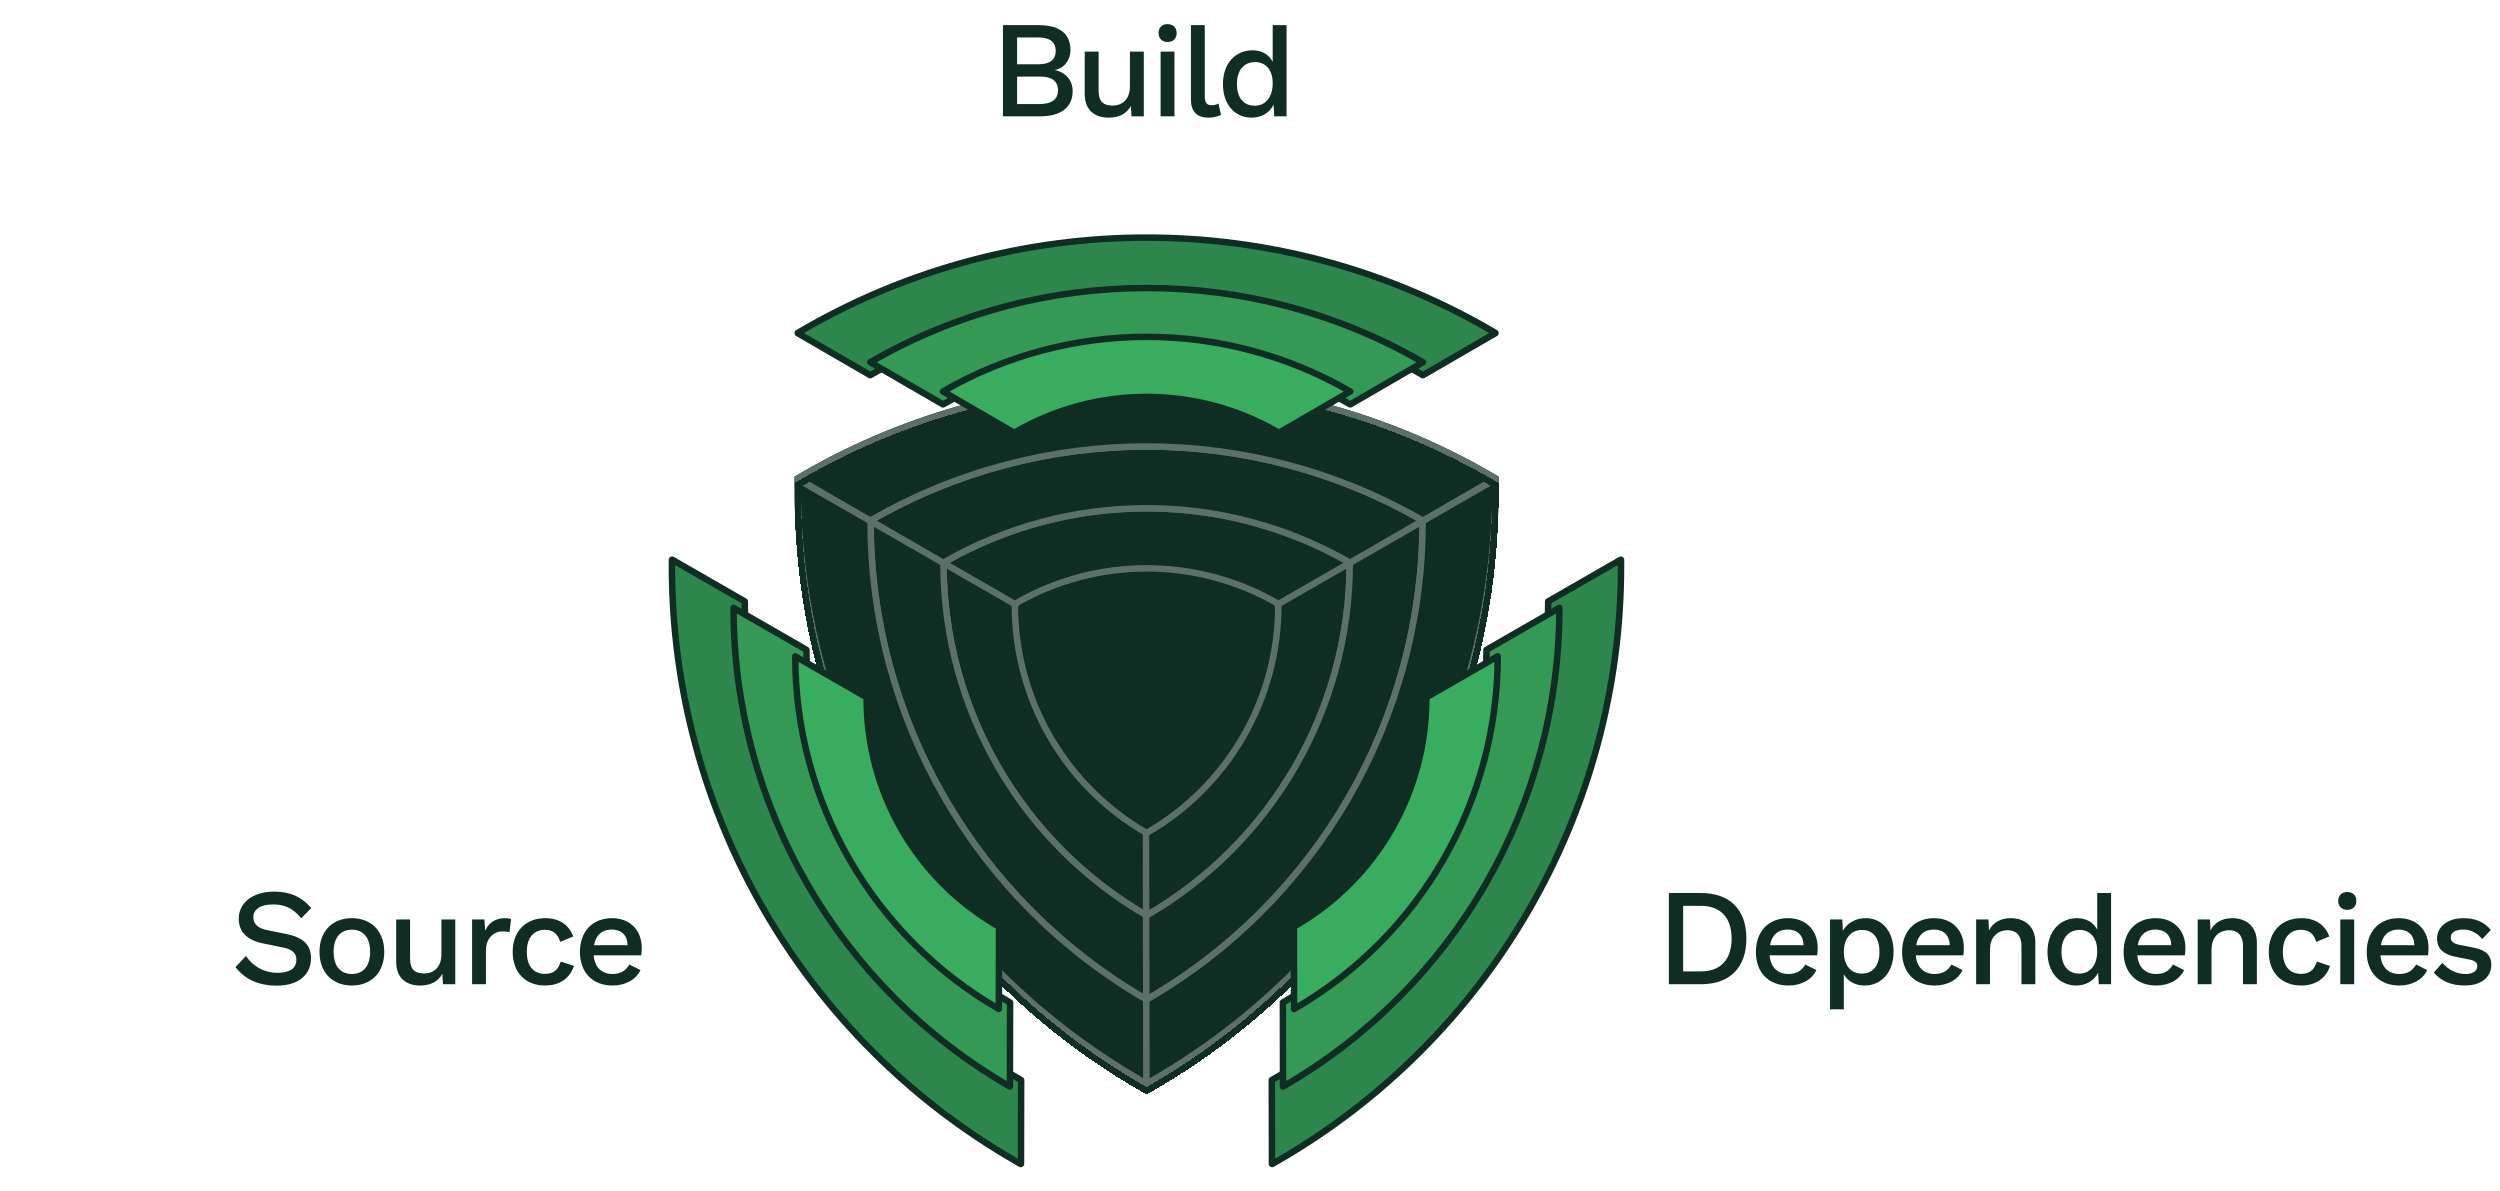 <svg width="466" height="222" viewBox="0 0 466 222" fill="none" xmlns="http://www.w3.org/2000/svg">
<path d="M149.669 88.618C189.293 65.677 238.16 65.677 277.784 88.618L278.751 89.178V90.757C278.751 136.379 254.441 178.544 214.958 201.402L213.727 202.115L212.495 201.402C173.012 178.544 148.702 136.379 148.702 90.757V89.178L149.669 88.618Z" fill="#102D23" stroke="#102D23" stroke-width="1.207"/>
<path fill-rule="evenodd" clip-rule="evenodd" d="M189.225 112.719C189.224 112.653 189.224 112.588 189.224 112.522C204.38 103.748 223.072 103.748 238.228 112.522C238.228 112.588 238.228 112.653 238.228 112.719L251.682 104.919C228.198 91.349 199.255 91.349 175.77 104.919L189.225 112.719Z" fill="#102D23"/>
<path d="M189.224 112.522L188.922 112C188.735 112.108 188.621 112.307 188.621 112.522H189.224ZM189.225 112.719L188.922 113.241C189.109 113.349 189.34 113.349 189.527 113.241C189.714 113.133 189.829 112.932 189.828 112.716L189.225 112.719ZM238.228 112.522H238.832C238.832 112.307 238.717 112.108 238.531 112L238.228 112.522ZM238.228 112.719L237.624 112.716C237.623 112.933 237.738 113.133 237.926 113.241C238.113 113.35 238.344 113.35 238.531 113.241L238.228 112.719ZM251.682 104.919L251.985 105.441C252.171 105.333 252.286 105.134 252.286 104.919C252.286 104.703 252.171 104.504 251.984 104.397L251.682 104.919ZM175.77 104.919L175.468 104.396C175.282 104.504 175.167 104.703 175.167 104.919C175.167 105.134 175.281 105.333 175.468 105.441L175.77 104.919ZM188.621 112.522C188.621 112.589 188.621 112.655 188.621 112.721L189.828 112.716C189.828 112.652 189.828 112.587 189.828 112.522H188.621ZM238.531 112C223.187 103.117 204.265 103.117 188.922 112L189.527 113.045C204.496 104.378 222.957 104.378 237.926 113.045L238.531 112ZM238.832 112.721C238.832 112.655 238.832 112.589 238.832 112.522H237.625C237.625 112.587 237.625 112.652 237.624 112.716L238.832 112.721ZM238.531 113.241L251.985 105.441L251.38 104.397L237.925 112.197L238.531 113.241ZM176.073 105.442C199.37 91.979 228.083 91.979 251.38 105.442L251.984 104.397C228.313 90.718 199.14 90.718 175.468 104.396L176.073 105.442ZM175.468 105.441L188.922 113.241L189.527 112.196L176.073 104.397L175.468 105.441Z" fill="#5D6F69"/>
<path fill-rule="evenodd" clip-rule="evenodd" d="M175.77 104.919C199.254 91.348 228.198 91.349 251.682 104.919L265.238 97.061C233.374 78.616 194.079 78.615 162.214 97.06L175.77 104.919Z" fill="#102D23"/>
<path d="M251.682 104.919L251.38 105.442C251.567 105.55 251.798 105.55 251.985 105.442L251.682 104.919ZM175.77 104.919L175.467 105.441C175.654 105.549 175.885 105.55 176.072 105.441L175.77 104.919ZM265.238 97.061L265.541 97.583C265.727 97.475 265.841 97.276 265.841 97.061C265.841 96.845 265.727 96.646 265.54 96.538L265.238 97.061ZM162.214 97.06L161.912 96.538C161.726 96.646 161.611 96.845 161.611 97.06C161.611 97.276 161.725 97.475 161.912 97.583L162.214 97.06ZM251.984 104.397C228.313 90.718 199.139 90.718 175.468 104.396L176.072 105.441C199.37 91.979 228.083 91.979 251.38 105.442L251.984 104.397ZM251.985 105.442L265.541 97.583L264.935 96.539L251.379 104.397L251.985 105.442ZM162.517 97.583C194.194 79.246 233.258 79.246 264.935 97.583L265.54 96.538C233.489 77.985 193.963 77.985 161.912 96.538L162.517 97.583ZM161.912 97.583L175.467 105.441L176.073 104.397L162.517 96.538L161.912 97.583Z" fill="#5D6F69"/>
<path fill-rule="evenodd" clip-rule="evenodd" d="M162.215 97.061C194.079 78.616 233.374 78.616 265.238 97.061L278.751 89.227V89.178L277.784 88.618C238.16 65.677 189.293 65.677 149.669 88.618L148.702 89.178V89.227L162.215 97.061Z" fill="#102D23"/>
<path d="M265.238 97.061L264.936 97.583C265.123 97.692 265.354 97.691 265.541 97.583L265.238 97.061ZM162.215 97.061L161.912 97.583C162.099 97.691 162.33 97.692 162.517 97.583L162.215 97.061ZM278.751 89.227L279.054 89.749C279.24 89.641 279.355 89.442 279.355 89.227H278.751ZM278.751 89.178H279.355C279.355 88.962 279.24 88.763 279.054 88.655L278.751 89.178ZM277.784 88.618L277.482 89.14L277.784 88.618ZM149.669 88.618L149.971 89.14L149.669 88.618ZM148.702 89.178L148.399 88.655C148.213 88.763 148.098 88.962 148.098 89.178H148.702ZM148.702 89.227H148.098C148.098 89.442 148.213 89.641 148.399 89.749L148.702 89.227ZM265.541 96.538C233.489 77.985 193.964 77.985 161.913 96.538L162.517 97.583C194.195 79.246 233.259 79.246 264.936 97.583L265.541 96.538ZM265.541 97.583L279.054 89.749L278.449 88.705L264.935 96.538L265.541 97.583ZM278.148 89.178V89.227H279.355V89.178H278.148ZM277.482 89.14L278.449 89.7L279.054 88.655L278.087 88.095L277.482 89.14ZM149.971 89.14C189.409 66.308 238.045 66.308 277.482 89.14L278.087 88.095C238.275 65.047 189.178 65.047 149.366 88.095L149.971 89.14ZM149.004 89.7L149.971 89.14L149.366 88.095L148.399 88.655L149.004 89.7ZM149.306 89.227V89.178H148.098V89.227H149.306ZM148.399 89.749L161.912 97.583L162.518 96.538L149.005 88.705L148.399 89.749Z" fill="#5D6F69"/>
<path fill-rule="evenodd" clip-rule="evenodd" d="M213.845 155.143C213.788 155.175 213.732 155.208 213.675 155.241C198.498 146.502 189.152 130.315 189.173 112.802C189.23 112.769 189.287 112.737 189.343 112.704L175.862 104.952C175.851 132.075 190.323 157.141 213.817 170.693L213.845 155.143Z" fill="#102D23"/>
<path d="M213.675 155.241L213.374 155.764C213.561 155.871 213.79 155.871 213.977 155.764L213.675 155.241ZM213.845 155.143L214.448 155.144C214.449 154.927 214.333 154.727 214.146 154.619C213.958 154.512 213.727 154.512 213.541 154.621L213.845 155.143ZM189.173 112.802L188.871 112.279C188.685 112.387 188.57 112.586 188.57 112.801L189.173 112.802ZM189.343 112.704L189.643 113.228C189.831 113.121 189.947 112.921 189.947 112.705C189.947 112.489 189.832 112.289 189.644 112.181L189.343 112.704ZM175.862 104.952L176.163 104.429C175.976 104.322 175.746 104.322 175.559 104.43C175.373 104.538 175.258 104.737 175.258 104.952L175.862 104.952ZM213.817 170.693L213.515 171.216C213.702 171.324 213.932 171.324 214.118 171.216C214.305 171.109 214.42 170.91 214.421 170.694L213.817 170.693ZM213.977 155.764C214.034 155.73 214.091 155.697 214.148 155.664L213.541 154.621C213.485 154.653 213.429 154.686 213.373 154.718L213.977 155.764ZM188.57 112.801C188.548 130.53 198.009 146.918 213.374 155.764L213.976 154.718C198.986 146.087 189.756 130.1 189.777 112.803L188.57 112.801ZM189.044 112.18C188.986 112.213 188.929 112.246 188.871 112.279L189.475 113.325C189.531 113.292 189.587 113.26 189.643 113.228L189.044 112.18ZM189.644 112.181L176.163 104.429L175.561 105.476L189.042 113.227L189.644 112.181ZM214.119 170.171C190.811 156.726 176.455 131.86 176.465 104.953L175.258 104.952C175.248 132.291 189.834 157.556 213.515 171.216L214.119 170.171ZM214.421 170.694L214.448 155.144L213.241 155.141L213.213 170.692L214.421 170.694Z" fill="#5D6F69"/>
<path fill-rule="evenodd" clip-rule="evenodd" d="M213.818 170.694C190.324 157.141 175.853 132.076 175.863 104.953L162.279 97.142C162.238 133.96 181.885 167.99 213.791 186.363L213.818 170.694Z" fill="#102D23"/>
<path d="M175.863 104.953L176.466 104.953C176.467 104.737 176.351 104.537 176.164 104.429L175.863 104.953ZM213.818 170.694L214.422 170.695C214.422 170.479 214.307 170.279 214.12 170.171L213.818 170.694ZM162.279 97.142L162.58 96.619C162.394 96.512 162.164 96.512 161.977 96.62C161.791 96.727 161.676 96.926 161.676 97.142L162.279 97.142ZM213.791 186.363L213.489 186.886C213.676 186.993 213.906 186.993 214.092 186.885C214.279 186.778 214.394 186.579 214.394 186.364L213.791 186.363ZM175.259 104.953C175.249 132.291 189.835 157.556 213.517 171.217L214.12 170.171C190.813 156.726 176.456 131.86 176.466 104.953L175.259 104.953ZM176.164 104.429L162.58 96.619L161.978 97.666L175.562 105.476L176.164 104.429ZM214.092 185.84C182.373 167.575 162.842 133.744 162.883 97.143L161.676 97.142C161.634 134.175 181.396 168.405 213.489 186.886L214.092 185.84ZM214.394 186.364L214.422 170.695L213.215 170.693L213.187 186.362L214.394 186.364Z" fill="#5D6F69"/>
<path fill-rule="evenodd" clip-rule="evenodd" d="M213.79 186.363C181.883 167.99 162.235 133.959 162.278 97.141L148.738 89.356L148.694 89.381L148.693 90.498C148.638 136.284 173.071 178.604 212.75 201.449L213.719 202.007L213.763 201.981L213.79 186.363Z" fill="#102D23"/>
<path d="M162.278 97.141L162.881 97.142C162.881 96.925 162.766 96.725 162.578 96.618L162.278 97.141ZM213.79 186.363L214.394 186.364C214.394 186.148 214.279 185.948 214.092 185.84L213.79 186.363ZM148.738 89.356L149.039 88.832C148.852 88.725 148.623 88.725 148.436 88.833L148.738 89.356ZM148.694 89.381L148.392 88.858C148.206 88.966 148.091 89.165 148.09 89.38L148.694 89.381ZM148.693 90.498L149.296 90.499L148.693 90.498ZM212.75 201.449L213.052 200.926L213.052 200.926L212.75 201.449ZM213.719 202.007L213.418 202.53C213.604 202.637 213.834 202.637 214.021 202.529L213.719 202.007ZM213.763 201.981L214.065 202.504C214.251 202.396 214.366 202.198 214.366 201.982L213.763 201.981ZM161.674 97.14C161.632 134.175 181.395 168.406 213.489 186.886L214.092 185.84C182.372 167.575 162.839 133.744 162.881 97.142L161.674 97.14ZM162.578 96.618L149.039 88.832L148.437 89.879L161.977 97.664L162.578 96.618ZM148.436 88.833L148.392 88.858L148.996 89.904L149.04 89.878L148.436 88.833ZM149.296 90.499L149.298 89.382L148.09 89.38L148.089 90.497L149.296 90.499ZM213.052 200.926C173.56 178.188 149.242 136.068 149.296 90.499L148.089 90.497C148.034 136.499 172.583 179.019 212.449 201.972L213.052 200.926ZM214.02 201.484L213.052 200.926L212.449 201.972L213.418 202.53L214.02 201.484ZM213.461 201.459L213.417 201.484L214.021 202.529L214.065 202.504L213.461 201.459ZM214.366 201.982L214.394 186.364L213.187 186.362L213.159 201.98L214.366 201.982Z" fill="#5D6F69"/>
<path fill-rule="evenodd" clip-rule="evenodd" d="M213.607 155.142C213.663 155.175 213.72 155.208 213.777 155.24C228.954 146.502 238.3 130.315 238.279 112.802C238.222 112.769 238.165 112.736 238.109 112.704L251.591 104.952C251.601 132.075 237.129 157.141 213.634 170.694L213.607 155.142Z" fill="#102D23"/>
<path d="M213.777 155.24L214.078 155.764C213.891 155.871 213.662 155.871 213.475 155.763L213.777 155.24ZM213.607 155.142L213.003 155.143C213.003 154.927 213.118 154.727 213.306 154.619C213.493 154.511 213.724 154.511 213.911 154.62L213.607 155.142ZM238.279 112.802L238.581 112.279C238.767 112.387 238.882 112.586 238.883 112.801L238.279 112.802ZM238.109 112.704L237.809 113.228C237.621 113.12 237.505 112.921 237.505 112.704C237.505 112.488 237.62 112.288 237.808 112.18L238.109 112.704ZM251.591 104.952L251.29 104.428C251.476 104.321 251.706 104.321 251.893 104.429C252.079 104.537 252.194 104.736 252.194 104.951L251.591 104.952ZM213.634 170.694L213.936 171.217C213.749 171.324 213.519 171.324 213.333 171.217C213.146 171.109 213.031 170.91 213.031 170.695L213.634 170.694ZM213.475 155.763C213.418 155.73 213.36 155.697 213.303 155.663L213.911 154.62C213.967 154.653 214.023 154.685 214.079 154.718L213.475 155.763ZM238.883 112.801C238.904 130.53 229.443 146.917 214.078 155.764L213.476 154.717C228.466 146.087 237.696 130.099 237.675 112.802L238.883 112.801ZM238.408 112.18C238.466 112.213 238.523 112.246 238.581 112.279L237.977 113.324C237.921 113.292 237.865 113.26 237.809 113.228L238.408 112.18ZM237.808 112.18L251.29 104.428L251.891 105.475L238.409 113.227L237.808 112.18ZM213.333 170.171C236.641 156.726 250.997 131.859 250.987 104.952L252.194 104.951C252.205 132.291 237.618 157.556 213.936 171.217L213.333 170.171ZM213.031 170.695L213.003 155.143L214.21 155.141L214.238 170.693L213.031 170.695Z" fill="#5D6F69"/>
<path fill-rule="evenodd" clip-rule="evenodd" d="M213.635 170.694C237.13 157.141 251.601 132.075 251.591 104.952L265.174 97.141C265.216 133.959 245.569 167.99 213.663 186.362L213.635 170.694Z" fill="#102D23"/>
<path d="M251.591 104.952L250.987 104.952C250.987 104.736 251.102 104.536 251.29 104.428L251.591 104.952ZM213.635 170.694L213.031 170.695C213.031 170.479 213.146 170.279 213.333 170.171L213.635 170.694ZM265.174 97.141L264.873 96.618C265.06 96.511 265.289 96.511 265.476 96.619C265.662 96.726 265.777 96.925 265.778 97.141L265.174 97.141ZM213.663 186.362L213.964 186.886C213.777 186.993 213.548 186.993 213.361 186.885C213.175 186.778 213.059 186.579 213.059 186.364L213.663 186.362ZM252.194 104.951C252.205 132.291 237.618 157.556 213.937 171.217L213.333 170.171C236.641 156.726 250.997 131.859 250.987 104.952L252.194 104.951ZM251.29 104.428L264.873 96.618L265.475 97.665L251.891 105.475L251.29 104.428ZM213.361 185.839C245.08 167.574 264.612 133.744 264.57 97.142L265.778 97.141C265.82 134.175 246.057 168.405 213.964 186.886L213.361 185.839ZM213.059 186.364L213.031 170.695L214.239 170.693L214.266 186.361L213.059 186.364Z" fill="#5D6F69"/>
<path fill-rule="evenodd" clip-rule="evenodd" d="M213.663 186.363C245.569 167.99 265.216 133.96 265.174 97.142L278.715 89.356L278.758 89.381L278.759 90.499C278.814 136.285 254.381 178.604 214.702 201.45L213.734 202.007L213.691 201.982L213.663 186.363Z" fill="#102D23"/>
<path d="M265.174 97.142L264.571 97.143C264.571 96.927 264.686 96.727 264.874 96.619L265.174 97.142ZM213.663 186.363L213.06 186.364C213.059 186.148 213.175 185.948 213.362 185.84L213.663 186.363ZM278.715 89.356L278.414 88.833C278.601 88.726 278.83 88.726 279.017 88.834L278.715 89.356ZM278.758 89.381L279.06 88.859C279.246 88.966 279.361 89.165 279.362 89.381L278.758 89.381ZM278.759 90.499L278.156 90.499L278.759 90.499ZM214.702 201.45L215.003 201.973L215.003 201.973L214.702 201.45ZM213.734 202.007L214.035 202.53C213.849 202.637 213.619 202.637 213.432 202.53L213.734 202.007ZM213.691 201.982L213.389 202.505C213.203 202.397 213.088 202.198 213.087 201.983L213.691 201.982ZM265.778 97.141C265.82 134.175 246.058 168.405 213.965 186.886L213.362 185.84C245.081 167.575 264.612 133.744 264.571 97.143L265.778 97.141ZM264.874 96.619L278.414 88.833L279.016 89.88L265.475 97.665L264.874 96.619ZM278.456 89.904L278.413 89.879L279.017 88.834L279.06 88.859L278.456 89.904ZM278.156 90.499L278.154 89.382L279.362 89.381L279.363 90.498L278.156 90.499ZM214.4 200.927C253.892 178.189 278.21 136.069 278.156 90.499L279.363 90.498C279.418 136.5 254.869 179.02 215.003 201.973L214.4 200.927ZM213.433 201.484L214.4 200.927L215.003 201.973L214.035 202.53L213.433 201.484ZM213.432 202.53L213.389 202.505L213.993 201.459L214.036 201.484L213.432 202.53ZM213.087 201.983L213.06 186.364L214.267 186.362L214.295 201.981L213.087 201.983Z" fill="#5D6F69"/>
<g filter="url(#filter0_d_51_5412)">
<path d="M149.669 88.618C169.481 77.148 191.604 71.412 213.727 71.412C235.849 71.412 257.972 77.148 277.784 88.618L278.751 89.178V90.757C278.751 136.379 254.441 178.544 214.959 201.402L213.727 202.115L212.495 201.402C173.012 178.544 148.702 136.379 148.702 90.757V89.178L149.669 88.618Z" stroke="#102D23" stroke-width="1.207" shape-rendering="crispEdges"/>
</g>
<path fill-rule="evenodd" clip-rule="evenodd" d="M190.34 201.331C158.434 182.958 138.787 148.928 138.829 112.11L125.288 104.324L125.245 104.349L125.244 105.466C125.189 151.252 149.622 193.572 189.302 216.417L190.27 216.975L190.313 216.95L190.34 201.331Z" fill="#2D864B"/>
<path d="M138.829 112.11L139.432 112.11C139.433 111.894 139.317 111.694 139.13 111.586L138.829 112.11ZM190.34 201.331L190.944 201.332C190.944 201.115 190.829 200.915 190.642 200.807L190.34 201.331ZM125.288 104.324L125.589 103.801C125.402 103.693 125.173 103.694 124.986 103.801L125.288 104.324ZM125.245 104.349L124.943 103.826C124.757 103.934 124.642 104.133 124.642 104.348L125.245 104.349ZM125.244 105.466L125.847 105.467L125.244 105.466ZM189.302 216.417L189.603 215.894L189.302 216.417ZM190.27 216.975L189.969 217.498C190.155 217.605 190.385 217.605 190.572 217.497L190.27 216.975ZM190.313 216.95L190.615 217.473C190.801 217.365 190.916 217.166 190.916 216.951L190.313 216.95ZM138.225 112.109C138.183 149.143 157.946 183.373 190.039 201.854L190.642 200.807C158.923 182.543 139.391 148.712 139.432 112.11L138.225 112.109ZM139.13 111.586L125.589 103.801L124.987 104.847L138.528 112.633L139.13 111.586ZM125.547 104.871L125.59 104.847L124.986 103.801L124.943 103.826L125.547 104.871ZM125.847 105.467L125.849 104.349L124.642 104.348L124.64 105.465L125.847 105.467ZM189.603 215.894C150.111 193.156 125.793 151.036 125.847 105.467L124.64 105.465C124.585 151.467 149.134 193.987 189 216.94L189.603 215.894ZM190.571 216.452L189.603 215.894L189 216.94L189.969 217.498L190.571 216.452ZM190.572 217.497L190.615 217.473L190.011 216.427L189.968 216.452L190.572 217.497ZM190.916 216.951L190.944 201.332L189.737 201.329L189.709 216.949L190.916 216.951Z" fill="#102D23"/>
<path fill-rule="evenodd" clip-rule="evenodd" d="M188.277 186.869C164.782 173.317 150.311 148.251 150.321 121.128L136.738 113.317C136.696 150.135 156.343 184.165 188.249 202.538L188.277 186.869Z" fill="#339955"/>
<path d="M150.321 121.128L150.925 121.128C150.925 120.912 150.81 120.712 150.622 120.604L150.321 121.128ZM188.277 186.869L188.881 186.87C188.881 186.654 188.766 186.455 188.579 186.347L188.277 186.869ZM136.738 113.317L137.039 112.794C136.852 112.686 136.622 112.687 136.436 112.794C136.25 112.902 136.135 113.101 136.134 113.316L136.738 113.317ZM188.249 202.538L187.948 203.061C188.135 203.169 188.364 203.169 188.551 203.061C188.737 202.954 188.853 202.755 188.853 202.539L188.249 202.538ZM149.718 121.127C149.707 148.466 164.294 173.732 187.975 187.392L188.579 186.347C165.271 172.902 150.915 148.035 150.925 121.128L149.718 121.127ZM150.622 120.604L137.039 112.794L136.437 113.84L150.021 121.651L150.622 120.604ZM188.55 202.015C156.832 183.75 137.3 149.92 137.342 113.318L136.134 113.316C136.092 150.35 155.855 184.581 187.948 203.061L188.55 202.015ZM188.853 202.539L188.881 186.87L187.673 186.868L187.646 202.537L188.853 202.539Z" fill="#102D23"/>
<path fill-rule="evenodd" clip-rule="evenodd" d="M186.214 172.525C186.157 172.557 186.101 172.59 186.044 172.623C170.867 163.885 161.521 147.697 161.542 130.184C161.599 130.151 161.656 130.119 161.712 130.086L148.231 122.334C148.22 149.458 162.692 174.523 186.186 188.076L186.214 172.525Z" fill="#39AC60"/>
<path d="M186.044 172.623L185.743 173.146C185.93 173.254 186.159 173.253 186.346 173.146L186.044 172.623ZM186.214 172.525L186.817 172.526C186.818 172.309 186.702 172.109 186.515 172.001C186.328 171.894 186.097 171.894 185.91 172.003L186.214 172.525ZM161.542 130.184L161.24 129.661C161.054 129.769 160.939 129.968 160.938 130.183L161.542 130.184ZM161.712 130.086L162.012 130.61C162.2 130.503 162.316 130.303 162.316 130.087C162.316 129.871 162.201 129.671 162.013 129.563L161.712 130.086ZM148.231 122.334L148.531 121.811C148.345 121.704 148.115 121.704 147.928 121.812C147.742 121.92 147.627 122.119 147.627 122.334L148.231 122.334ZM186.186 188.076L185.885 188.599C186.071 188.706 186.301 188.706 186.488 188.599C186.674 188.491 186.79 188.292 186.79 188.077L186.186 188.076ZM186.346 173.146C186.403 173.113 186.461 173.079 186.518 173.046L185.91 172.003C185.854 172.035 185.798 172.068 185.742 172.1L186.346 173.146ZM160.938 130.183C160.917 147.913 170.378 164.3 185.743 173.146L186.345 172.1C171.355 163.469 162.125 147.482 162.146 130.185L160.938 130.183ZM161.413 129.562C161.355 129.595 161.298 129.628 161.24 129.661L161.844 130.707C161.9 130.675 161.956 130.642 162.012 130.61L161.413 129.562ZM162.013 129.563L148.531 121.811L147.93 122.858L161.411 130.61L162.013 129.563ZM186.488 187.553C163.18 174.108 148.824 149.242 148.834 122.335L147.627 122.334C147.616 149.673 162.203 174.938 185.885 188.599L186.488 187.553ZM186.79 188.077L186.817 172.526L185.61 172.523L185.583 188.075L186.79 188.077Z" fill="#102D23"/>
<path fill-rule="evenodd" clip-rule="evenodd" d="M288.574 112.11C288.616 148.928 268.969 182.958 237.063 201.331L237.09 216.95L237.133 216.975L238.101 216.417C277.781 193.572 302.214 151.252 302.159 105.466L302.158 104.349L302.115 104.324L288.574 112.11Z" fill="#2D864B"/>
<path d="M237.063 201.331L236.762 200.807C236.574 200.915 236.459 201.115 236.459 201.332L237.063 201.331ZM288.574 112.11L288.273 111.587C288.086 111.694 287.97 111.894 287.971 112.111L288.574 112.11ZM237.09 216.95L236.487 216.951C236.487 217.166 236.602 217.365 236.788 217.473L237.09 216.95ZM237.133 216.975L236.831 217.497C237.018 217.605 237.248 217.605 237.434 217.498L237.133 216.975ZM238.101 216.417L238.403 216.94L238.403 216.94L238.101 216.417ZM302.159 105.466L301.556 105.467L302.159 105.466ZM302.158 104.349L302.761 104.348C302.761 104.133 302.646 103.934 302.46 103.826L302.158 104.349ZM302.115 104.324L302.417 103.801C302.23 103.694 302.001 103.693 301.814 103.801L302.115 104.324ZM237.364 201.854C269.457 183.373 289.22 149.143 289.178 112.109L287.971 112.111C288.012 148.712 268.48 182.543 236.762 200.807L237.364 201.854ZM236.459 201.332L236.487 216.951L237.694 216.949L237.666 201.33L236.459 201.332ZM237.435 216.452L237.392 216.427L236.788 217.473L236.831 217.497L237.435 216.452ZM237.8 215.894L236.832 216.452L237.434 217.498L238.403 216.94L237.8 215.894ZM301.556 105.467C301.61 151.037 277.292 193.157 237.8 215.894L238.403 216.94C278.269 193.987 302.818 151.467 302.763 105.465L301.556 105.467ZM301.554 104.349L301.556 105.467L302.763 105.465L302.761 104.348L301.554 104.349ZM301.813 104.847L301.856 104.872L302.46 103.826L302.417 103.801L301.813 104.847ZM301.814 103.801L288.273 111.587L288.875 112.633L302.416 104.847L301.814 103.801Z" fill="#102D23"/>
<path fill-rule="evenodd" clip-rule="evenodd" d="M277.082 121.127C277.093 148.251 262.621 173.316 239.126 186.869L239.154 202.538C271.06 184.165 290.708 150.135 290.666 113.317L277.082 121.127Z" fill="#339955"/>
<path d="M239.126 186.869L238.824 186.346C238.637 186.454 238.522 186.654 238.522 186.87L239.126 186.869ZM277.082 121.127L276.782 120.604C276.594 120.712 276.479 120.911 276.479 121.127L277.082 121.127ZM239.154 202.538L238.55 202.539C238.55 202.754 238.666 202.953 238.852 203.06C239.039 203.168 239.268 203.168 239.455 203.061L239.154 202.538ZM290.666 113.317L291.27 113.316C291.269 113.101 291.154 112.902 290.968 112.794C290.781 112.686 290.552 112.686 290.365 112.794L290.666 113.317ZM239.428 187.392C263.109 173.731 277.696 148.466 277.686 121.127L276.479 121.127C276.489 148.035 262.132 172.901 238.824 186.346L239.428 187.392ZM238.522 186.87L238.55 202.539L239.757 202.536L239.73 186.868L238.522 186.87ZM290.062 113.318C290.104 149.919 270.571 183.75 238.852 202.014L239.455 203.061C271.549 184.58 291.311 150.35 291.27 113.316L290.062 113.318ZM290.365 112.794L276.782 120.604L277.383 121.651L290.967 113.84L290.365 112.794Z" fill="#102D23"/>
<path fill-rule="evenodd" clip-rule="evenodd" d="M265.691 130.086C265.748 130.119 265.804 130.152 265.861 130.184C265.882 147.697 256.536 163.885 241.359 172.623C241.302 172.59 241.246 172.557 241.189 172.524L241.217 188.076C264.711 174.523 279.183 149.458 279.173 122.335L265.691 130.086Z" fill="#39AC60"/>
<path d="M265.861 130.184L266.465 130.183C266.464 129.968 266.349 129.769 266.163 129.661L265.861 130.184ZM265.691 130.086L265.39 129.563C265.203 129.671 265.087 129.871 265.087 130.087C265.088 130.303 265.203 130.503 265.391 130.61L265.691 130.086ZM241.359 172.623L241.057 173.146C241.244 173.253 241.473 173.254 241.66 173.146L241.359 172.623ZM241.189 172.524L241.493 172.003C241.306 171.894 241.075 171.893 240.888 172.001C240.7 172.109 240.585 172.309 240.585 172.526L241.189 172.524ZM241.217 188.076L240.613 188.077C240.613 188.293 240.728 188.491 240.915 188.599C241.102 188.707 241.332 188.707 241.518 188.599L241.217 188.076ZM279.173 122.335L279.776 122.334C279.776 122.119 279.661 121.92 279.475 121.812C279.288 121.704 279.058 121.704 278.872 121.811L279.173 122.335ZM266.163 129.661C266.106 129.628 266.048 129.595 265.991 129.563L265.391 130.61C265.447 130.642 265.503 130.675 265.559 130.707L266.163 129.661ZM241.66 173.146C257.025 164.3 266.486 147.913 266.465 130.183L265.257 130.185C265.278 147.482 256.048 163.469 241.058 172.1L241.66 173.146ZM240.885 173.046C240.942 173.079 241 173.113 241.057 173.146L241.661 172.1C241.605 172.068 241.549 172.035 241.493 172.003L240.885 173.046ZM240.585 172.526L240.613 188.077L241.82 188.075L241.793 172.523L240.585 172.526ZM278.569 122.335C278.579 149.242 264.223 174.108 240.915 187.553L241.518 188.599C265.2 174.939 279.787 149.673 279.776 122.334L278.569 122.335ZM278.872 121.811L265.39 129.563L265.992 130.61L279.473 122.858L278.872 121.811Z" fill="#102D23"/>
<path fill-rule="evenodd" clip-rule="evenodd" d="M162.215 69.936C194.079 51.491 233.374 51.491 265.238 69.936L278.751 62.103V62.053L277.784 61.493C238.16 38.553 189.293 38.553 149.669 61.493L148.702 62.053V62.103L162.215 69.936Z" fill="#2D864B"/>
<path d="M265.238 69.936L264.936 70.459C265.123 70.567 265.354 70.567 265.541 70.459L265.238 69.936ZM162.215 69.936L161.912 70.459C162.099 70.567 162.33 70.567 162.517 70.459L162.215 69.936ZM278.751 62.103L279.054 62.625C279.24 62.517 279.355 62.318 279.355 62.103H278.751ZM278.751 62.053H279.355C279.355 61.838 279.24 61.639 279.054 61.531L278.751 62.053ZM277.784 61.493L277.482 62.016V62.016L277.784 61.493ZM149.669 61.493L149.971 62.016L149.669 61.493ZM148.702 62.053L148.399 61.531C148.213 61.639 148.098 61.838 148.098 62.053H148.702ZM148.702 62.103H148.098C148.098 62.318 148.213 62.517 148.399 62.625L148.702 62.103ZM265.541 69.414C233.489 50.861 193.964 50.861 161.913 69.414L162.517 70.459C194.195 52.122 233.259 52.122 264.936 70.459L265.541 69.414ZM265.541 70.459L279.054 62.625L278.449 61.581L264.935 69.414L265.541 70.459ZM278.148 62.053V62.103H279.355V62.053H278.148ZM277.482 62.016L278.449 62.576L279.054 61.531L278.087 60.971L277.482 62.016ZM149.971 62.016C189.409 39.184 238.045 39.184 277.482 62.016L278.087 60.971C238.275 37.922 189.178 37.922 149.366 60.971L149.971 62.016ZM149.004 62.576L149.971 62.016L149.366 60.971L148.399 61.531L149.004 62.576ZM149.306 62.103V62.053H148.098V62.103H149.306ZM148.399 62.625L161.912 70.459L162.518 69.414L149.005 61.581L148.399 62.625Z" fill="#102D23"/>
<path fill-rule="evenodd" clip-rule="evenodd" d="M175.77 75.38C199.255 61.81 228.198 61.81 251.682 75.381L265.238 67.522C233.374 49.077 194.079 49.077 162.215 67.522L175.77 75.38Z" fill="#339955"/>
<path d="M251.682 75.381L251.38 75.903C251.567 76.011 251.798 76.011 251.985 75.903L251.682 75.381ZM175.77 75.38L175.468 75.902C175.654 76.011 175.885 76.011 176.072 75.903L175.77 75.38ZM265.238 67.522L265.541 68.044C265.727 67.936 265.842 67.737 265.842 67.522C265.841 67.307 265.727 67.108 265.54 67L265.238 67.522ZM162.215 67.522L161.912 66.999C161.726 67.107 161.611 67.306 161.611 67.522C161.611 67.737 161.725 67.936 161.912 68.044L162.215 67.522ZM251.984 74.858C228.313 61.179 199.139 61.179 175.468 74.857L176.072 75.903C199.37 62.44 228.083 62.44 251.38 75.903L251.984 74.858ZM251.985 75.903L265.541 68.044L264.935 67L251.379 74.858L251.985 75.903ZM162.517 68.044C194.194 49.707 233.258 49.708 264.936 68.045L265.54 67C233.489 48.446 193.964 48.446 161.912 66.999L162.517 68.044ZM161.912 68.044L175.468 75.902L176.073 74.858L162.517 66.999L161.912 68.044Z" fill="#102D23"/>
<path fill-rule="evenodd" clip-rule="evenodd" d="M189.225 80.766C189.225 80.7 189.224 80.635 189.224 80.57C204.381 71.795 223.072 71.795 238.229 80.57C238.229 80.635 238.228 80.701 238.228 80.766L251.683 72.966C228.198 59.396 199.255 59.396 175.771 72.966L189.225 80.766Z" fill="#39AC60"/>
<path d="M189.224 80.57L188.922 80.047C188.736 80.155 188.621 80.354 188.621 80.57H189.224ZM189.225 80.766L188.922 81.288C189.109 81.396 189.34 81.397 189.527 81.288C189.714 81.18 189.829 80.98 189.828 80.763L189.225 80.766ZM238.229 80.57H238.832C238.832 80.354 238.717 80.155 238.531 80.047L238.229 80.57ZM238.228 80.766L237.625 80.764C237.624 80.98 237.739 81.18 237.926 81.288C238.113 81.397 238.344 81.397 238.531 81.288L238.228 80.766ZM251.683 72.966L251.985 73.489C252.172 73.381 252.286 73.181 252.286 72.966C252.286 72.751 252.171 72.552 251.985 72.444L251.683 72.966ZM175.771 72.966L175.469 72.444C175.282 72.551 175.167 72.75 175.167 72.966C175.167 73.181 175.282 73.38 175.468 73.489L175.771 72.966ZM188.621 80.57C188.621 80.636 188.621 80.702 188.621 80.768L189.828 80.763C189.828 80.699 189.828 80.634 189.828 80.57H188.621ZM238.531 80.047C223.188 71.164 204.265 71.164 188.922 80.047L189.527 81.092C204.496 72.426 222.957 72.426 237.926 81.092L238.531 80.047ZM238.832 80.768C238.832 80.702 238.832 80.636 238.832 80.57H237.625C237.625 80.634 237.625 80.699 237.625 80.764L238.832 80.768ZM238.531 81.288L251.985 73.489L251.38 72.444L237.925 80.244L238.531 81.288ZM176.073 73.489C199.37 60.026 228.083 60.026 251.381 73.489L251.985 72.444C228.314 58.765 199.14 58.765 175.469 72.444L176.073 73.489ZM175.468 73.489L188.922 81.288L189.528 80.243L176.074 72.444L175.468 73.489Z" fill="#102D23"/>
<path d="M193.86 21.687C197.892 21.687 199.944 19.9 199.944 16.979C199.944 15.047 198.713 13.478 196.637 13.067V13.043C198.447 12.705 199.534 11.112 199.534 9.325C199.534 6.403 197.651 4.689 193.643 4.689H186.954V21.687H193.86ZM189.586 6.983H193.522C195.647 6.983 196.781 7.78 196.781 9.47C196.781 11.184 195.671 11.981 193.522 11.981H189.586V6.983ZM189.586 14.275H193.932C196.081 14.275 197.216 15.144 197.216 16.81C197.216 18.5 196.081 19.393 193.739 19.393H189.586V14.275ZM206.612 21.929C208.544 21.929 209.968 21.253 210.789 19.756L210.91 21.687H213.204V9.615H210.62V16.134C210.62 18.621 209.051 19.683 207.433 19.683C205.743 19.683 204.777 19.007 204.777 16.906V9.615H202.194V17.582C202.194 20.649 204.222 21.929 206.612 21.929ZM217.642 4.496C216.628 4.496 215.952 5.148 215.952 6.162C215.952 7.176 216.628 7.828 217.642 7.828C218.656 7.828 219.332 7.176 219.332 6.162C219.332 5.148 218.656 4.496 217.642 4.496ZM216.338 9.615V21.687H218.922V9.615H216.338ZM221.99 4.689V18.524C221.99 20.794 223.101 21.929 225.274 21.929C226.143 21.929 226.916 21.735 227.592 21.422L227.133 19.297C226.771 19.49 226.384 19.611 225.805 19.611C225.056 19.611 224.573 19.224 224.573 18.065V4.689H221.99ZM237.229 11.522C236.553 10.194 235.225 9.373 233.487 9.373C230.372 9.373 227.958 11.715 227.958 15.675C227.958 19.538 230.227 21.929 233.318 21.929C235.105 21.929 236.674 21.035 237.398 19.514L237.519 21.687H239.813V4.689H237.229V11.522ZM233.873 19.707C231.773 19.707 230.565 18.186 230.565 15.651C230.565 13.116 231.821 11.57 233.97 11.57C235.925 11.57 237.229 13.043 237.229 15.506C237.229 18.138 235.901 19.707 233.873 19.707Z" fill="#102D23"/>
<path d="M311.085 166.461V183.459H317.073C322.385 183.459 325.524 180.417 325.524 174.936C325.524 169.503 322.409 166.461 317.073 166.461H311.085ZM313.741 181.069V168.851H317.049C320.719 168.851 322.771 171.049 322.771 174.936C322.771 178.872 320.719 181.069 317.049 181.069H313.741ZM338.816 176.65C338.816 173.536 336.764 171.145 333.263 171.145C329.762 171.145 327.299 173.487 327.299 177.447C327.299 181.359 329.762 183.701 333.359 183.701C335.798 183.701 337.73 182.614 338.575 180.827L336.498 179.789C335.919 180.827 335.001 181.552 333.384 181.552C331.307 181.552 330.027 180.248 329.858 178.075H338.72C338.768 177.713 338.816 177.23 338.816 176.65ZM329.931 176.191C330.245 174.284 331.452 173.27 333.215 173.27C335.001 173.27 336.136 174.284 336.184 176.191H329.931ZM347.77 171.145C345.838 171.145 344.293 172.087 343.52 173.487L343.4 171.387H341.106V188.143H343.689V181.624C344.438 182.904 345.814 183.701 347.577 183.701C350.571 183.701 352.961 181.359 352.961 177.399C352.961 173.536 350.788 171.145 347.77 171.145ZM347.021 181.479C344.993 181.479 343.689 179.91 343.689 177.423C343.689 174.912 345.041 173.342 347.07 173.342C349.146 173.342 350.329 174.839 350.329 177.423C350.329 180.006 349.098 181.479 347.021 181.479ZM366.062 176.65C366.062 173.536 364.01 171.145 360.509 171.145C357.008 171.145 354.545 173.487 354.545 177.447C354.545 181.359 357.008 183.701 360.606 183.701C363.044 183.701 364.976 182.614 365.821 180.827L363.744 179.789C363.165 180.827 362.247 181.552 360.63 181.552C358.553 181.552 357.274 180.248 357.105 178.075H365.966C366.014 177.713 366.062 177.23 366.062 176.65ZM357.177 176.191C357.491 174.284 358.698 173.27 360.461 173.27C362.247 173.27 363.382 174.284 363.431 176.191H357.177ZM374.775 171.145C373.036 171.145 371.563 171.87 370.742 173.415L370.646 171.387H368.352V183.459H370.936V177.037C370.936 174.381 372.626 173.391 374.195 173.391C375.668 173.391 376.803 174.163 376.803 176.433V183.459H379.386V175.684C379.386 172.618 377.358 171.145 374.775 171.145ZM390.923 173.294C390.247 171.966 388.919 171.145 387.18 171.145C384.066 171.145 381.651 173.487 381.651 177.447C381.651 181.31 383.921 183.701 387.011 183.701C388.798 183.701 390.367 182.807 391.092 181.286L391.212 183.459H393.506V166.461H390.923V173.294ZM387.567 181.479C385.466 181.479 384.259 179.958 384.259 177.423C384.259 174.888 385.514 173.342 387.663 173.342C389.619 173.342 390.923 174.815 390.923 177.278C390.923 179.91 389.595 181.479 387.567 181.479ZM407.356 176.65C407.356 173.536 405.304 171.145 401.803 171.145C398.302 171.145 395.839 173.487 395.839 177.447C395.839 181.359 398.302 183.701 401.899 183.701C404.338 183.701 406.27 182.614 407.115 180.827L405.038 179.789C404.459 180.827 403.541 181.552 401.923 181.552C399.847 181.552 398.567 180.248 398.398 178.075H407.26C407.308 177.713 407.356 177.23 407.356 176.65ZM398.471 176.191C398.785 174.284 399.992 173.27 401.754 173.27C403.541 173.27 404.676 174.284 404.724 176.191H398.471ZM416.068 171.145C414.33 171.145 412.857 171.87 412.036 173.415L411.94 171.387H409.646V183.459H412.229V177.037C412.229 174.381 413.919 173.391 415.489 173.391C416.962 173.391 418.097 174.163 418.097 176.433V183.459H420.68V175.684C420.68 172.618 418.652 171.145 416.068 171.145ZM428.981 171.145C425.432 171.145 422.896 173.487 422.896 177.423C422.896 181.359 425.359 183.701 428.933 183.701C431.709 183.701 433.569 182.3 434.317 180.055L431.854 179.234C431.42 180.682 430.599 181.528 428.933 181.528C426.808 181.528 425.528 180.127 425.528 177.423C425.528 174.767 426.808 173.318 428.933 173.318C430.43 173.318 431.299 174.091 431.758 175.564L434.196 174.55C433.4 172.473 431.685 171.145 428.981 171.145ZM437.536 166.268C436.521 166.268 435.845 166.92 435.845 167.934C435.845 168.948 436.521 169.6 437.536 169.6C438.55 169.6 439.226 168.948 439.226 167.934C439.226 166.92 438.55 166.268 437.536 166.268ZM436.232 171.387V183.459H438.815V171.387H436.232ZM452.676 176.65C452.676 173.536 450.624 171.145 447.123 171.145C443.622 171.145 441.159 173.487 441.159 177.447C441.159 181.359 443.622 183.701 447.219 183.701C449.658 183.701 451.59 182.614 452.435 180.827L450.358 179.789C449.779 180.827 448.861 181.552 447.244 181.552C445.167 181.552 443.887 180.248 443.718 178.075H452.58C452.628 177.713 452.676 177.23 452.676 176.65ZM443.791 176.191C444.105 174.284 445.312 173.27 447.075 173.27C448.861 173.27 449.996 174.284 450.044 176.191H443.791ZM459.433 183.701C462.547 183.701 464.382 182.131 464.382 179.789C464.382 178.244 463.513 177.133 461.219 176.674L458.346 176.095C457.163 175.853 456.825 175.346 456.825 174.743C456.825 173.825 457.646 173.27 459.191 173.27C460.495 173.27 461.799 173.898 462.668 175.057L464.286 173.342C463.103 171.918 461.509 171.145 459.191 171.145C456.101 171.145 454.266 172.859 454.266 174.936C454.266 176.65 455.256 177.882 457.815 178.365L460.35 178.872C461.485 179.089 461.775 179.548 461.775 180.103C461.775 180.996 460.93 181.552 459.602 181.552C457.718 181.552 456.318 180.682 455.256 179.475L453.662 181.286C455.038 182.928 457.018 183.701 459.433 183.701Z" fill="#102D23"/>
<path d="M51.115 166.195C47.01 166.195 44.499 168.368 44.499 171.242C44.499 173.68 46.044 175.25 49.038 175.853L52.805 176.626C54.616 176.988 55.244 177.785 55.244 178.896C55.244 180.489 54.06 181.334 51.694 181.334C49.425 181.334 47.3 180.32 45.851 178.196L43.895 180.272C45.706 182.614 48.314 183.725 51.574 183.725C55.557 183.725 57.972 181.769 57.972 178.582C57.972 176.071 56.378 174.695 53.457 174.115L49.98 173.415C48.072 173.053 47.227 172.256 47.227 170.952C47.227 169.552 48.483 168.586 50.898 168.586C53.095 168.586 54.64 169.31 56.137 171.169L58.02 169.262C56.306 167.234 54.133 166.195 51.115 166.195ZM65.589 171.145C62.039 171.145 59.553 173.487 59.553 177.423C59.553 181.359 62.039 183.701 65.589 183.701C69.114 183.701 71.625 181.359 71.625 177.423C71.625 173.487 69.114 171.145 65.589 171.145ZM65.589 173.294C67.714 173.294 68.993 174.767 68.993 177.423C68.993 180.079 67.714 181.552 65.589 181.552C63.464 181.552 62.184 180.079 62.184 177.423C62.184 174.767 63.464 173.294 65.589 173.294ZM78.27 183.701C80.202 183.701 81.626 183.025 82.447 181.528L82.568 183.459H84.862V171.387H82.278V177.906C82.278 180.393 80.709 181.455 79.091 181.455C77.401 181.455 76.435 180.779 76.435 178.678V171.387H73.852V179.355C73.852 182.421 75.88 183.701 78.27 183.701ZM90.58 183.459V177.157C90.58 174.767 92.125 173.608 93.671 173.608C94.274 173.608 94.636 173.68 94.974 173.753L95.264 171.314C94.95 171.193 94.491 171.145 94.129 171.145C92.27 171.145 91.039 172.087 90.435 173.487L90.29 171.387H87.996V183.459H90.58ZM101.649 171.145C98.1 171.145 95.564 173.487 95.564 177.423C95.564 181.359 98.027 183.701 101.601 183.701C104.378 183.701 106.237 182.3 106.985 180.055L104.522 179.234C104.088 180.682 103.267 181.528 101.601 181.528C99.476 181.528 98.196 180.127 98.196 177.423C98.196 174.767 99.476 173.318 101.601 173.318C103.098 173.318 103.967 174.091 104.426 175.564L106.864 174.55C106.068 172.473 104.353 171.145 101.649 171.145ZM119.62 176.65C119.62 173.536 117.568 171.145 114.067 171.145C110.566 171.145 108.103 173.487 108.103 177.447C108.103 181.359 110.566 183.701 114.163 183.701C116.602 183.701 118.534 182.614 119.379 180.827L117.302 179.789C116.723 180.827 115.805 181.552 114.188 181.552C112.111 181.552 110.831 180.248 110.662 178.075H119.524C119.572 177.713 119.62 177.23 119.62 176.65ZM110.735 176.191C111.049 174.284 112.256 173.27 114.019 173.27C115.805 173.27 116.94 174.284 116.988 176.191H110.735Z" fill="#102D23"/>
<defs>
<filter id="filter0_d_51_5412" x="148.098" y="70.809" width="131.257" height="133.211" filterUnits="userSpaceOnUse" color-interpolation-filters="sRGB">
<feFlood flood-opacity="0" result="BackgroundImageFix"/>
<feColorMatrix in="SourceAlpha" type="matrix" values="0 0 0 0 0 0 0 0 0 0 0 0 0 0 0 0 0 0 127 0" result="hardAlpha"/>
<feOffset dy="1.207"/>
<feComposite in2="hardAlpha" operator="out"/>
<feColorMatrix type="matrix" values="0 0 0 0 0.18 0 0 0 0 0.18 0 0 0 0 0.18 0 0 0 1 0"/>
<feBlend mode="normal" in2="BackgroundImageFix" result="effect1_dropShadow_51_5412"/>
<feBlend mode="normal" in="SourceGraphic" in2="effect1_dropShadow_51_5412" result="shape"/>
</filter>
</defs>
</svg>
